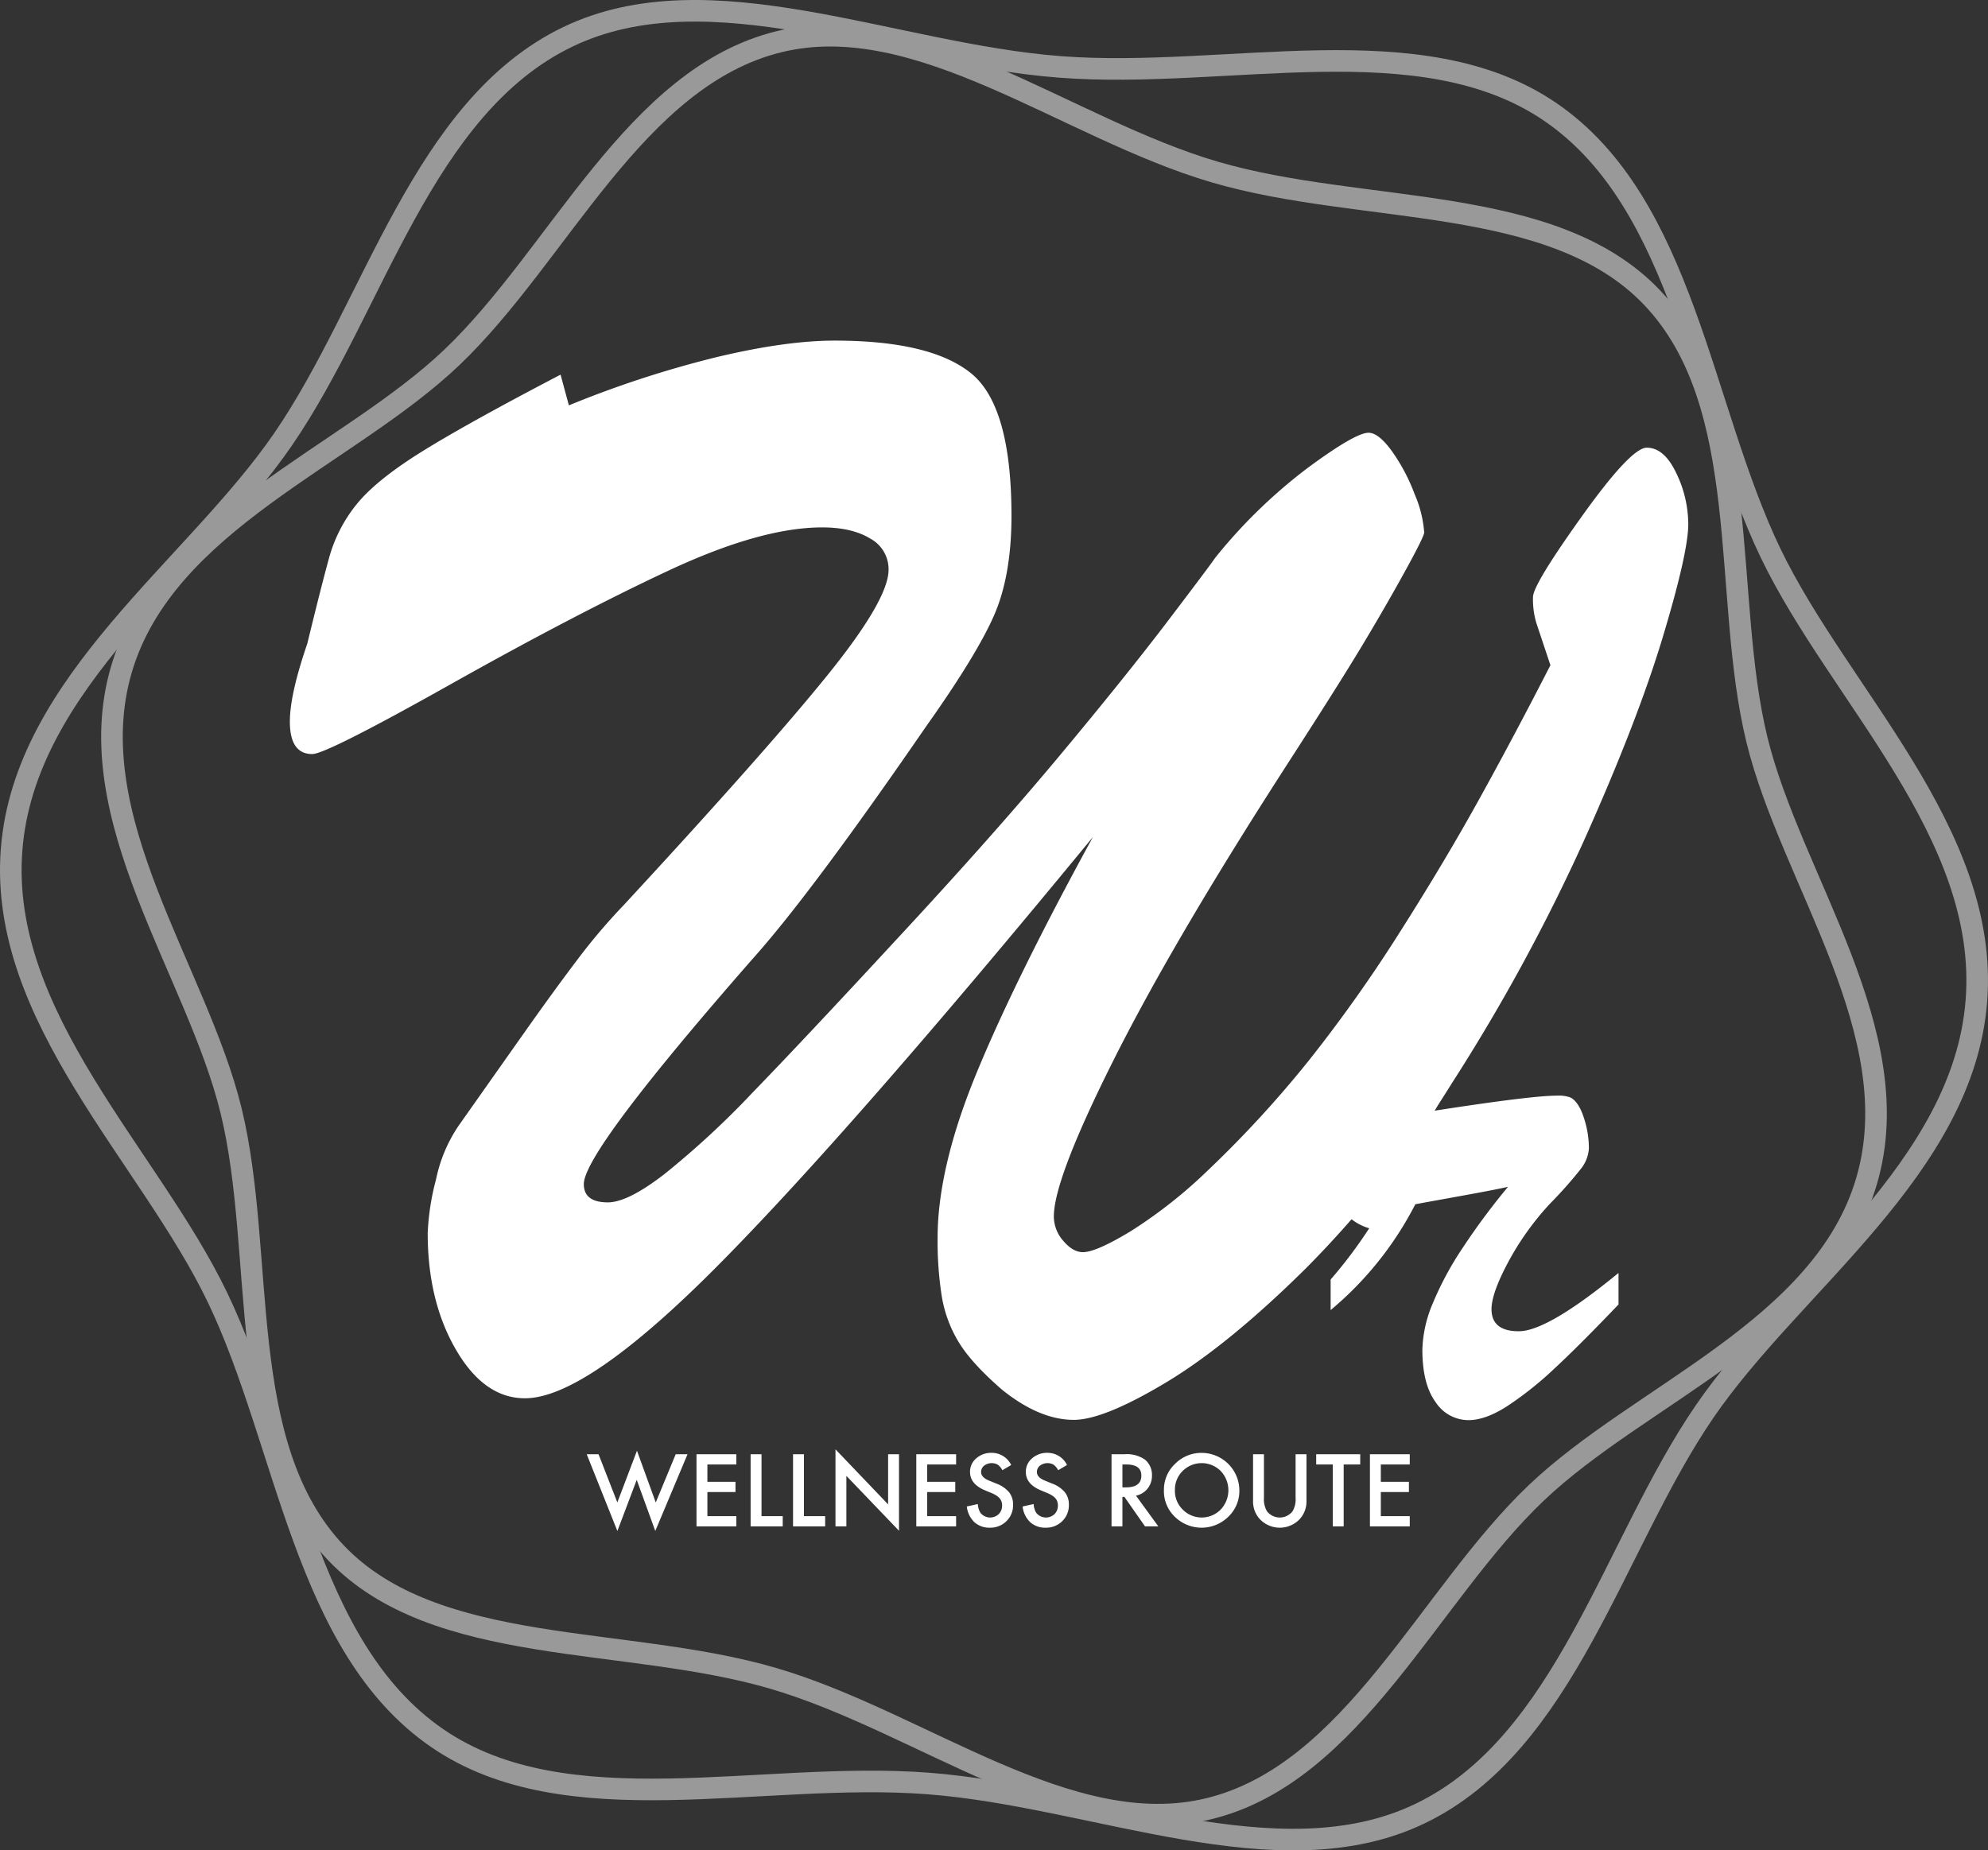 <svg id="Layer_1" data-name="Layer 1" xmlns="http://www.w3.org/2000/svg" width="412.365" height="383.909" viewBox="0 0 412.365 383.909"><rect x="0" y="0" width="412.365" height="383.909" fill="#333333" stroke="none"/><defs><style>.cls-1{opacity:0.5;}.cls-2{fill:none;stroke:#fff;stroke-linecap:round;stroke-linejoin:round;stroke-width:4.48px;}.cls-3{fill:#fff;}</style></defs><g class="cls-1"><path class="cls-2" d="M94.023,405.104c2.667-34.781,37.955-58.401,56.359-85.241,18.986-27.69,28.784-68.909,59.045-83.451,29.332-14.096,67.253,3.579,102.034,6.246s74.954-9.018,101.793,9.385c27.69,18.987,31.088,61.217,45.63,91.478,14.096,29.332,45.37,58.056,42.702,92.838s-37.956,58.401-56.359,85.241c-18.987,27.69-28.784,68.909-59.045,83.451-29.332,14.096-67.253-3.579-102.034-6.246s-74.954,9.018-101.794-9.385c-27.69-18.987-31.087-61.217-45.63-91.478C122.629,468.61,91.355,439.885,94.023,405.104Z" transform="translate(-91.622 -228.777)"/><path class="cls-2" d="M116.799,367.689c9.002-30.72,46.922-44.156,68.543-64.756,22.307-21.253,37.949-58.197,67.881-65.505,29.012-7.083,59.653,18.039,90.374,27.041s70.074,4.392,90.674,26.014c21.253,22.307,14.482,61.851,21.789,91.782,7.083,29.012,31.753,60.789,22.751,91.509S431.889,517.93,410.268,538.53c-22.307,21.253-37.95,58.197-67.881,65.505-29.012,7.083-59.653-18.039-90.374-27.041s-70.074-4.392-90.674-26.014c-21.253-22.307-14.482-61.851-21.789-91.782C132.467,430.186,107.796,398.41,116.799,367.689Z" transform="translate(-91.622 -228.777)"/></g><path class="cls-3" d="M180.34,484.611a50.971,50.971,0,0,1,1.722-11.11,30.899,30.899,0,0,1,4.651-11.11q7.404-10.505,13.607-19.292,6.201-8.784,11.024-15.158a124.704,124.704,0,0,1,9.646-11.368q29.455-31.865,42.201-47.627t12.746-21.962a7.226,7.226,0,0,0-3.789-6.459q-3.791-2.325-9.99-2.325-12.75,0-32.038,9.043-19.293,9.043-45.042,23.513-25.752,14.469-28.679,14.469-4.651,0-4.651-6.718,0-5.684,3.617-16.192,2.757-11.368,4.478-17.655a30.597,30.597,0,0,1,5.77-11.282q4.045-4.993,13.435-10.852,9.386-5.854,28.851-16.019l1.722,6.373a217.064,217.064,0,0,1,30.574-9.99q14.379-3.443,24.545-3.445,19.979,0,28.335,6.804,8.353,6.806,8.354,29.54,0,12.402-3.617,20.67T283.689,379.54q-23.944,34.794-36,48.229-34.97,39.962-34.967,46.679,0,3.79,4.995,3.789,4.134,0,11.713-5.856a180.801,180.801,0,0,0,18.259-16.88Q258.368,444.48,277.316,423.98q20.153-21.703,34.019-38.325,13.863-16.621,22.823-28.422,8.954-11.795,9.474-12.66a108.257,108.257,0,0,1,19.206-18.689q9.902-7.319,12.659-7.321,2.067,0,4.824,3.789a38.864,38.864,0,0,1,4.737,8.957,24.468,24.468,0,0,1,1.981,7.923q0,.864-4.134,8.354-4.134,7.493-8.958,15.502t-15.502,24.546q-23.426,36.344-35.827,61.062t-12.402,32.468a7.668,7.668,0,0,0,1.981,5.081q1.978,2.325,4.048,2.325,2.753,0,9.99-4.392a99.72,99.72,0,0,0,16.019-12.66,229.731,229.731,0,0,0,21.014-22.909,304.947,304.947,0,0,0,18.776-26.526q9.301-14.638,16.536-27.732,7.234-13.088,14.641-27.56l-2.928-8.786a17.21,17.21,0,0,1-.689-5.34q0-2.584,10.163-16.794t13.435-14.21q3.617,0,6.115,5.253a24.498,24.498,0,0,1,2.498,10.593q0,5.859-5.254,23.34-5.256,17.485-16.363,42.288a393.069,393.069,0,0,1-27.473,50.468,214.845,214.845,0,0,1-30.229,38.325q-16.109,15.933-29.024,23.684-12.918,7.751-19.119,7.751-7.065,0-14.813-6.201-6.374-5.515-9.043-9.904a26.622,26.622,0,0,1-3.531-9.56,73.993,73.993,0,0,1-.861-12.057q0-14.638,8.095-34.277,8.094-19.636,24.115-48.918-50.124,60.975-77.597,88.707-27.477,27.734-40.22,27.732-8.441,0-14.296-10.076Q180.339,498.735,180.34,484.611Z" transform="translate(-91.622 -228.777)"/><path class="cls-3" d="M367.632,500.59v-6.343a95.922,95.922,0,0,0,8.001-10.635,10.763,10.763,0,0,1-4.537-2.635,6.77,6.77,0,0,1-1.415-4.684q0-3.513,2.927-8.879a50.934,50.934,0,0,1,7.221-10.05q4.293-4.683,7.805-6.049a5.896,5.896,0,0,1,2.636-.683q1.949,0,1.951,1.853,0,1.661-3.025,6.733,20.098-3.122,25.369-3.122a7.06,7.06,0,0,1,2.83.39q1.658.878,2.732,4.098a20.28,20.28,0,0,1,1.073,6.44,7.558,7.558,0,0,1-1.804,4.439,88.828,88.828,0,0,1-6.196,6.977,58.119,58.119,0,0,0-8.685,12.099q-3.511,6.539-3.512,9.855,0,4.587,5.659,4.585,5.95,0,20.685-12.099v6.537q-8.1,8.489-13.367,13.368a71.622,71.622,0,0,1-9.758,7.757q-4.489,2.879-8,2.878a8.173,8.173,0,0,1-6.831-3.756q-2.733-3.756-2.732-10.88a26.177,26.177,0,0,1,2.147-9.563,66.234,66.234,0,0,1,6.293-11.66,143.268,143.268,0,0,1,9.318-12.538q-2.733.585-6.147,1.219-3.416.635-7.22,1.317-3.807.685-5.854,1.074A70.393,70.393,0,0,1,367.632,500.59Z" transform="translate(-91.622 -228.777)"/><path class="cls-3" d="M215.778,530.497l3.897,10.004,4.071-10.731,3.897,10.731,4.14-10.004h2.452l-6.688,15.918-3.849-10.605-4.014,10.615-6.359-15.927Z" transform="translate(-91.622 -228.777)"/><path class="cls-3" d="M244.355,532.62h-6.001v3.596H244.18v2.123H238.354v5.002h6.001v2.123h-8.26V530.497h8.26Z" transform="translate(-91.622 -228.777)"/><path class="cls-3" d="M249.58,530.497v12.844h4.401v2.123h-6.66V530.497Z" transform="translate(-91.622 -228.777)"/><path class="cls-3" d="M258.381,530.497v12.844h4.401v2.123h-6.66V530.497Z" transform="translate(-91.622 -228.777)"/><path class="cls-3" d="M264.924,545.464V529.479l10.916,11.419V530.497h2.259v15.878l-10.916-11.39v10.479Z" transform="translate(-91.622 -228.777)"/><path class="cls-3" d="M289.945,532.62h-6.001v3.596H289.77v2.123h-5.826v5.002h6.001v2.123h-8.26V530.497h8.26Z" transform="translate(-91.622 -228.777)"/><path class="cls-3" d="M301.373,532.727l-1.832,1.086a3.16,3.16,0,0,0-.979-1.164,2.605,2.605,0,0,0-2.812.223,1.652,1.652,0,0,0-.62,1.318q0,1.096,1.628,1.764l1.493.611a6.375,6.375,0,0,1,2.666,1.798,4.056,4.056,0,0,1,.843,2.603,4.574,4.574,0,0,1-1.376,3.412,4.724,4.724,0,0,1-3.441,1.357,4.603,4.603,0,0,1-3.219-1.154,5.316,5.316,0,0,1-1.561-3.247l2.288-.504a3.889,3.889,0,0,0,.543,1.823,2.579,2.579,0,0,0,3.79.262,2.451,2.451,0,0,0,.698-1.794,2.538,2.538,0,0,0-.121-.8,2.031,2.031,0,0,0-.379-.669,3.01,3.01,0,0,0-.664-.572,6.423,6.423,0,0,0-.969-.509l-1.444-.601q-3.073-1.299-3.073-3.8a3.605,3.605,0,0,1,1.289-2.821,4.659,4.659,0,0,1,3.209-1.144A4.479,4.479,0,0,1,301.373,532.727Z" transform="translate(-91.622 -228.777)"/><path class="cls-3" d="M312.948,532.727l-1.832,1.086a3.16,3.16,0,0,0-.979-1.164,2.604,2.604,0,0,0-2.812.223,1.651,1.651,0,0,0-.62,1.318q0,1.096,1.628,1.764l1.493.611a6.375,6.375,0,0,1,2.666,1.798,4.056,4.056,0,0,1,.843,2.603,4.574,4.574,0,0,1-1.376,3.412,4.724,4.724,0,0,1-3.441,1.357,4.603,4.603,0,0,1-3.219-1.154,5.316,5.316,0,0,1-1.561-3.247l2.288-.504a3.889,3.889,0,0,0,.543,1.823,2.579,2.579,0,0,0,3.79.262,2.451,2.451,0,0,0,.698-1.794,2.535,2.535,0,0,0-.121-.8,2.029,2.029,0,0,0-.379-.669,3.01,3.01,0,0,0-.664-.572,6.426,6.426,0,0,0-.969-.509l-1.444-.601q-3.073-1.299-3.073-3.8a3.605,3.605,0,0,1,1.289-2.821,4.658,4.658,0,0,1,3.209-1.144A4.479,4.479,0,0,1,312.948,532.727Z" transform="translate(-91.622 -228.777)"/><path class="cls-3" d="M327.256,539.086l4.634,6.378h-2.763l-4.275-6.127h-.407v6.127H322.186V530.497h2.647a6.614,6.614,0,0,1,4.285,1.115,4.095,4.095,0,0,1,1.454,3.276,4.253,4.253,0,0,1-.911,2.734A4.063,4.063,0,0,1,327.256,539.086Zm-2.812-1.716h.718q3.208,0,3.209-2.453,0-2.298-3.122-2.297h-.805Z" transform="translate(-91.622 -228.777)"/><path class="cls-3" d="M333.053,537.913a7.33,7.33,0,0,1,2.317-5.428,7.623,7.623,0,0,1,5.544-2.269A7.828,7.828,0,0,1,348.7,538a7.359,7.359,0,0,1-2.308,5.477,7.908,7.908,0,0,1-10.799.252A7.353,7.353,0,0,1,333.053,537.913Zm2.278.029a5.41,5.41,0,0,0,1.667,4.081,5.523,5.523,0,0,0,7.804-.029,5.809,5.809,0,0,0,.02-8.027,5.582,5.582,0,0,0-7.881,0A5.399,5.399,0,0,0,335.332,537.942Z" transform="translate(-91.622 -228.777)"/><path class="cls-3" d="M353.798,530.497v9.015a4.954,4.954,0,0,0,.631,2.821,3.369,3.369,0,0,0,5.302,0,4.876,4.876,0,0,0,.631-2.821v-9.015H362.62v9.636a5.395,5.395,0,0,1-1.473,3.897,5.7,5.7,0,0,1-8.134,0,5.391,5.391,0,0,1-1.474-3.897v-9.636Z" transform="translate(-91.622 -228.777)"/><path class="cls-3" d="M370.336,532.62v12.844h-2.259V532.62h-3.441v-2.123h9.132v2.123Z" transform="translate(-91.622 -228.777)"/><path class="cls-3" d="M384.043,532.62h-6.001v3.596h5.826v2.123h-5.826v5.002h6.001v2.123h-8.26V530.497h8.26Z" transform="translate(-91.622 -228.777)"/></svg>
